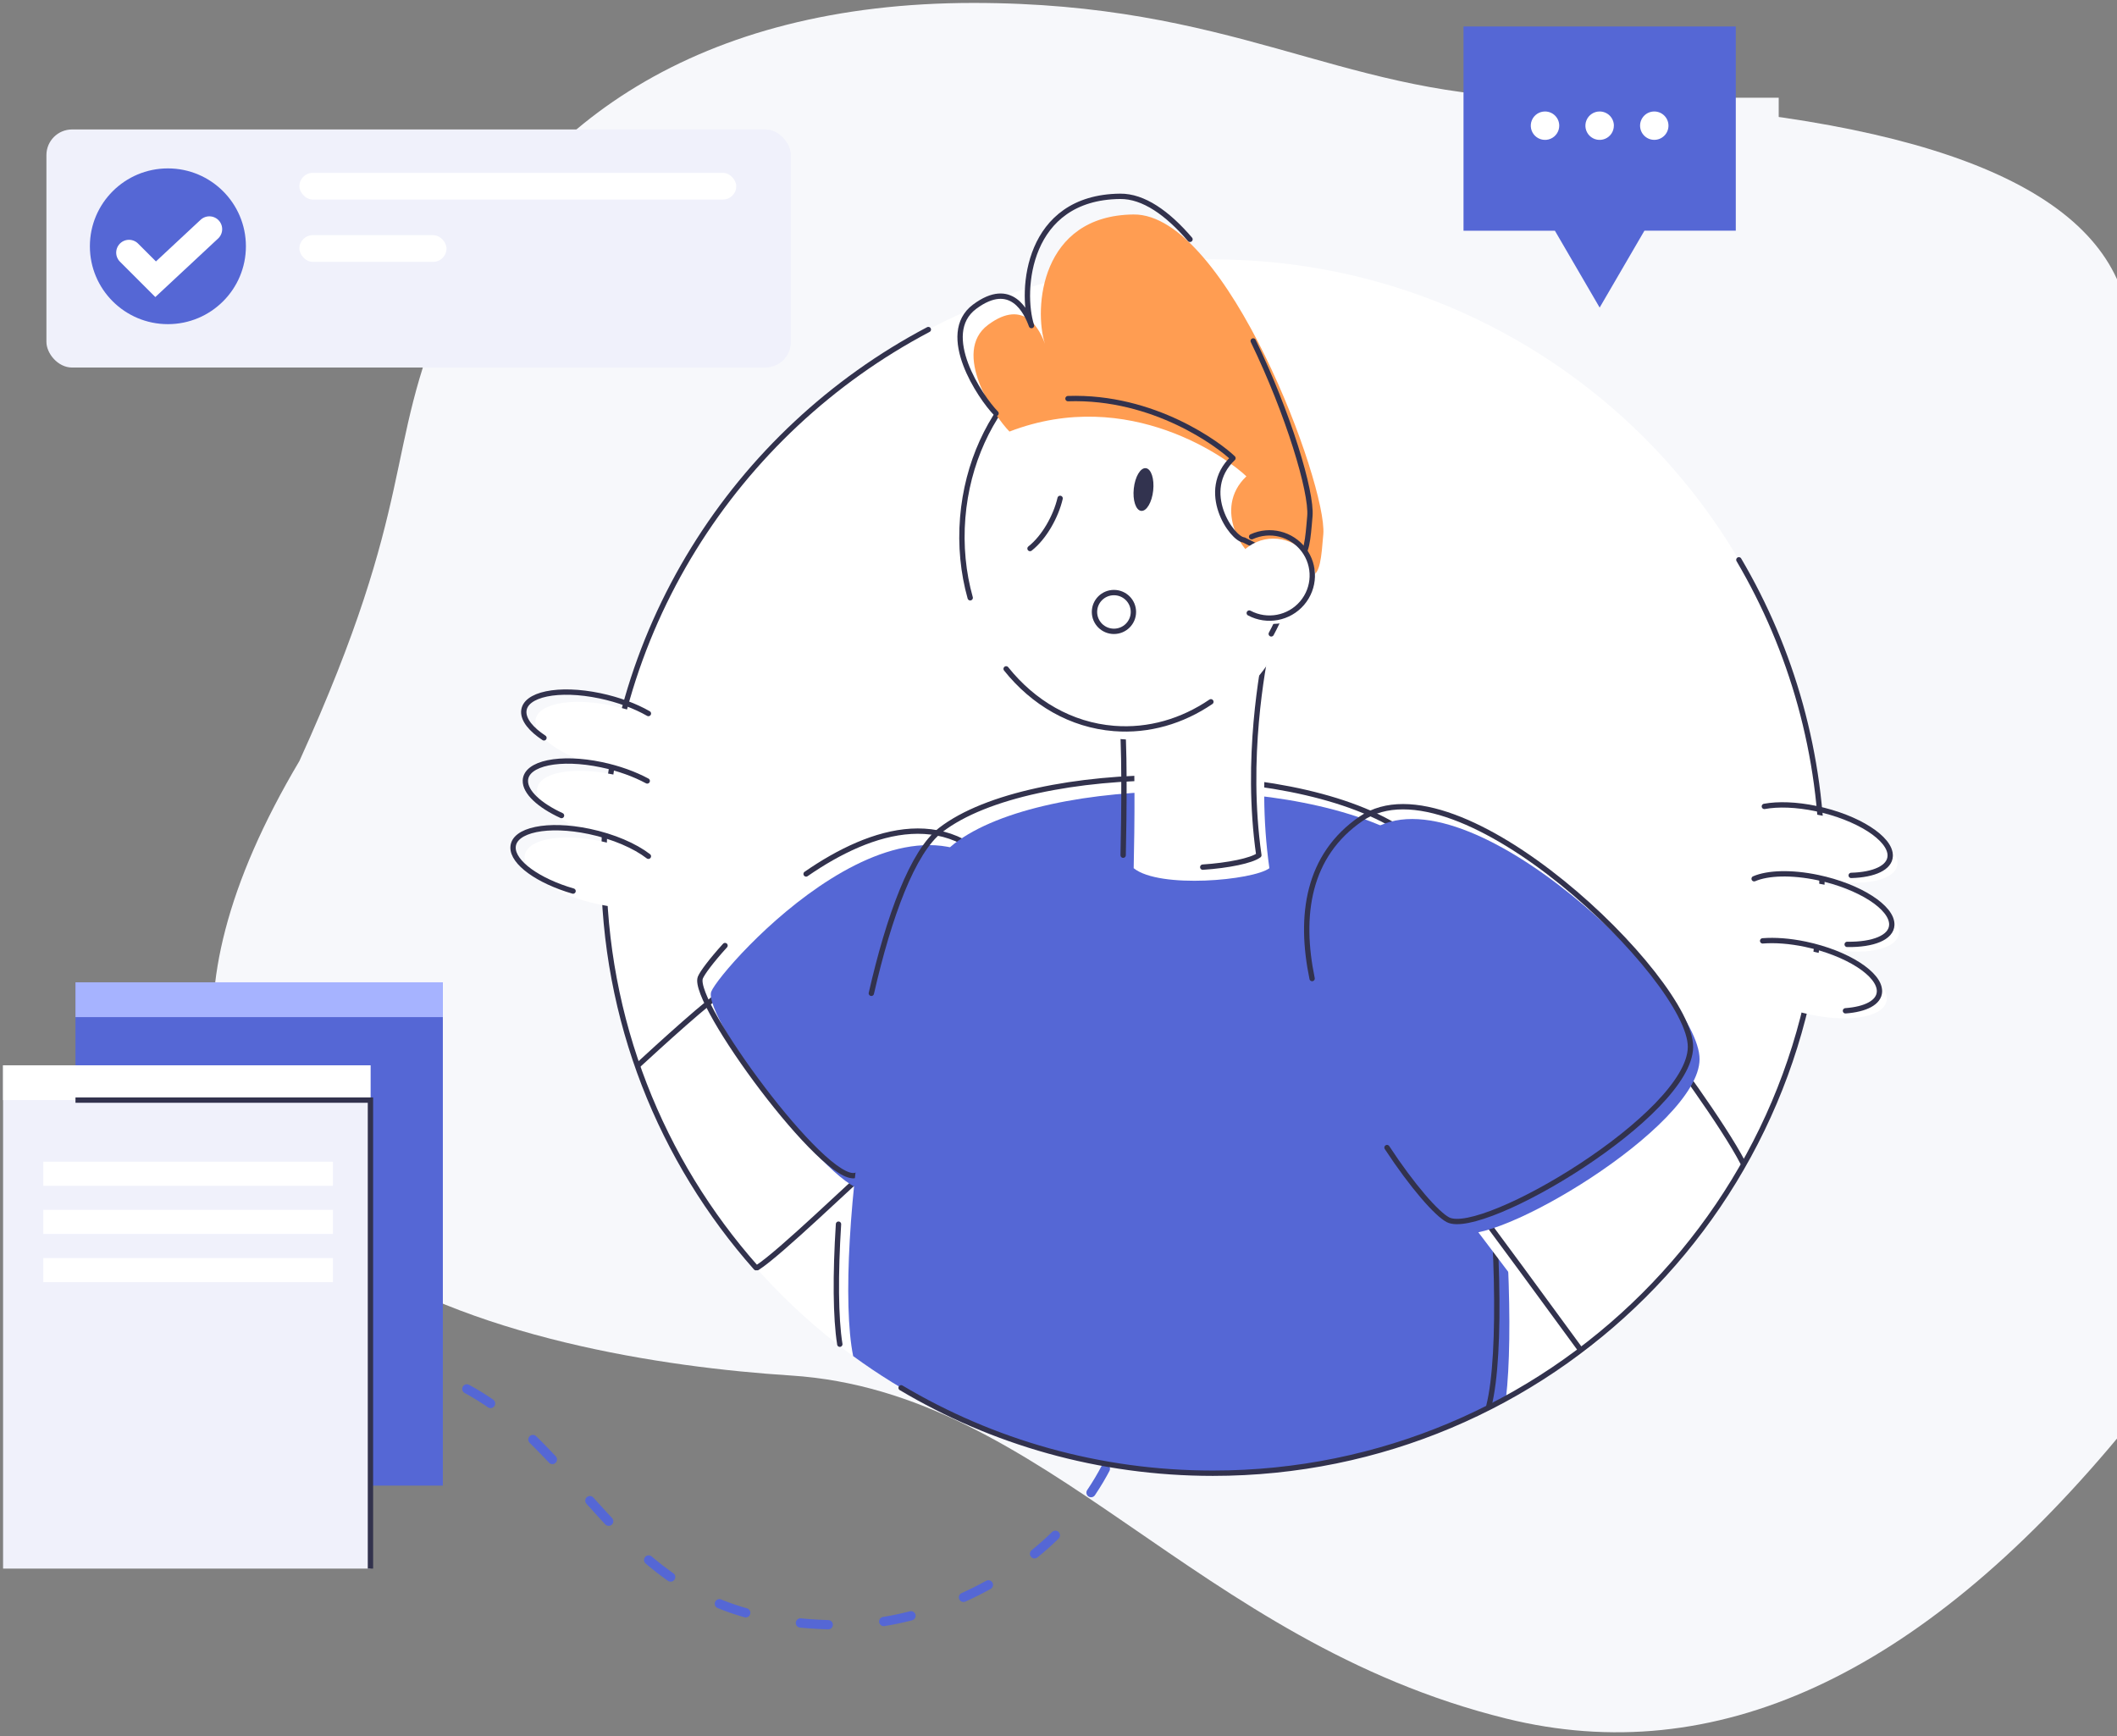 <?xml version="1.0" encoding="UTF-8"?>
<svg width="228px" height="187px" viewBox="0 0 228 187" version="1.1" xmlns="http://www.w3.org/2000/svg" xmlns:xlink="http://www.w3.org/1999/xlink">
    <rect x="0" y="0" width="228" height="187" fill="#808080" stroke="none"/>
    <title>CD4AF4FD-D975-4543-AC57-003CC8947F7E</title>
    <g id="Home" stroke="none" stroke-width="1" fill="none" fill-rule="evenodd">
        <g id="new-home-page-observability-card-view-" transform="translate(-396, -257)">
            <g id="Group" transform="translate(396.331, 257.316)">
                <path d="M227.669,29.756 L227.669,154.613 C206.249,180.247 184.329,190.3 161.911,184.772 C128.283,176.482 112.363,149.588 84.845,147.821 C57.327,146.055 0.196,135.092 31.914,81.641 C44.757,53.356 40.88,48.254 47.757,32.516 C56.25,13.083 75.043,0 104.515,0 C132.307,0 143.641,9.641 164.534,10.206 C201.155,11.196 222.2,17.712 227.669,29.756 Z" id="Path-3" fill="#F7F8FB" fill-rule="nonzero"></path>
                <path d="M23.669,144.867 C37.932,143.901 48.623,146.758 55.742,153.436 C66.722,163.736 70.709,174.684 90.395,174.684 C103.635,174.684 121.839,164.158 121.839,145.021" id="Path" stroke="#5567D5" stroke-linecap="round" stroke-dasharray="3,6"></path>
                <rect id="Rectangle" fill="#5567D5" fill-rule="nonzero" x="7.798" y="105.475" width="39.566" height="54.202"></rect>
                <rect id="Rectangle" fill="#F0F1FB" fill-rule="nonzero" x="0" y="114.413" width="39.566" height="54.202"></rect>
                <rect id="Rectangle" fill="#FFFFFF" fill-rule="nonzero" x="0" y="114.413" width="39.566" height="3.748"></rect>
                <rect id="Rectangle" fill="#FFFFFF" fill-rule="nonzero" x="4.332" y="124.792" width="31.191" height="2.595"></rect>
                <rect id="Rectangle" fill="#FFFFFF" fill-rule="nonzero" x="4.332" y="129.981" width="31.191" height="2.595"></rect>
                <rect id="Rectangle" fill="#FFFFFF" fill-rule="nonzero" x="4.332" y="135.171" width="31.191" height="2.595"></rect>
                <polyline id="Path-2" stroke="#32324D" stroke-width="0.575" points="7.798 118.161 39.566 118.161 39.566 168.614"></polyline>
                <rect id="Rectangle" fill="#A6B3FF" fill-rule="nonzero" x="7.798" y="105.475" width="39.566" height="3.748"></rect>
                <rect id="Rectangle" fill="#F0F1FB" fill-rule="nonzero" x="4.669" y="13.626" width="80.176" height="25.641" rx="2.76"></rect>
                <ellipse id="Oval" fill="#5567D5" fill-rule="nonzero" cx="17.751" cy="26.207" rx="8.402" ry="8.387"></ellipse>
                <rect id="Rectangle" fill="#FFFFFF" fill-rule="nonzero" x="31.914" y="18.299" width="47.05" height="2.876" rx="1.438"></rect>
                <rect id="Rectangle" fill="#FFFFFF" fill-rule="nonzero" x="31.914" y="25.009" width="15.843" height="2.876" rx="1.438"></rect>
                <polyline id="Path" stroke="#FFFFFF" stroke-width="2.76" stroke-linecap="round" points="22.217 24.362 16.431 29.756 13.563 26.89"></polyline>
                <g id="man" transform="translate(54.924, 20.827)">
                    <path d="M9.765,72.156 C9.765,36.058 39.14,6.794 75.377,6.794 C111.614,6.794 140.989,36.057 140.989,72.156 C140.989,108.254 111.614,137.517 75.377,137.517 C39.14,137.517 9.765,108.253 9.765,72.156 Z" id="Path" fill="#FFFFFF"></path>
                    <path d="M14.118,95.052 C15.965,93.354 22.443,87.431 23.784,86.827 C25.124,86.223 40.673,103.503 39.138,104.739 C37.602,105.975 29.474,113.432 26.417,115.328 C20.312,108.708 16.066,101.106 14.118,95.052 Z" id="Path" fill="#FFFFFF"></path>
                    <path d="M13.497,93.549 C15.343,91.851 21.592,86.109 22.935,85.505 C24.277,84.901 39.938,103.46 38.402,104.696 C36.867,105.932 28.715,113.857 26.307,115.377" id="Path" stroke="#32324D" stroke-width="0.575" stroke-linecap="round" stroke-linejoin="round"></path>
                    <path d="M54.398,75.534 C63.308,89.033 41.426,105.974 38.077,106.947 C34.728,107.92 20.306,88.238 21.35,85.646 C22.395,83.054 43.639,59.232 54.398,75.534 Z" id="Path" fill="#5567D5"></path>
                    <path d="M31.562,72.979 C38.637,68.09 47.441,65.27 53.221,74.026 C62.13,87.525 40.249,104.466 36.899,105.439 C33.55,106.412 19.128,86.728 20.173,84.138 C20.376,83.636 21.335,82.338 22.83,80.69" id="Path" stroke="#32324D" stroke-width="0.575" stroke-linecap="round" stroke-linejoin="round"></path>
                    <path d="M72.3,64.084 C62.265,64.024 52.39,65.948 47.523,69.714 C39.62,75.832 34.363,113.65 36.63,124.904 C47.487,132.831 60.88,137.516 75.373,137.516 C86.815,137.516 97.57,134.595 106.935,129.466 C108.592,115.414 104.506,75.243 98.043,70.356 C92.533,66.189 82.336,64.145 72.3,64.084 Z" id="Path" fill="#5567D5"></path>
                    <path d="M38.588,85.833 C40.489,77.517 43.035,70.582 46.051,68.248 C55.785,60.715 85.55,60.555 96.571,68.889 C103.427,74.075 107.913,119.056 105.098,130.275" id="Path" stroke="#32324D" stroke-width="0.575" stroke-linecap="round" stroke-linejoin="round"></path>
                    <path d="M35.192,123.623 C34.736,120.76 34.708,116.117 35.051,110.694" id="Path" stroke="#32324D" stroke-width="0.575" stroke-linecap="round" stroke-linejoin="round"></path>
                    <path d="M114.473,125.228 C113.075,123.835 103.437,110.739 102.351,109.507 C101.265,108.274 121.872,91.252 123.139,92.74 C124.406,94.228 129.487,101.312 131.856,105.207 C129.953,108.625 119.425,121.861 114.473,125.228 Z" id="Path" fill="#FFFFFF"></path>
                    <path d="M114.941,124.19 C113.772,122.602 103.326,108.267 102.239,107.033 C101.153,105.8 121.761,88.778 123.028,90.267 C124.295,91.755 130.365,100.03 132.456,104.08" id="Path" stroke="#32324D" stroke-width="0.575" stroke-linecap="round" stroke-linejoin="round"></path>
                    <path d="M92.329,68.345 C102.735,61.232 127.851,85.661 127.788,92.943 C127.725,100.225 105.395,113.457 101.675,111.546 C97.575,109.442 76.362,79.253 92.329,68.345 Z" id="Path" fill="#5567D5"></path>
                    <path d="M86.059,84.243 C84.656,77.472 85.557,70.976 91.349,67.019 C101.757,59.908 126.871,84.336 126.808,91.62 C126.744,98.904 104.415,112.134 100.695,110.223 C99.504,109.612 96.872,106.633 94.125,102.446" id="Path" stroke="#32324D" stroke-width="0.575" stroke-linecap="round" stroke-linejoin="round"></path>
                    <path d="M132.02,39.147 C137.721,48.835 140.989,60.115 140.989,72.156 C140.989,108.254 111.614,137.517 75.377,137.517 C63.104,137.517 51.618,134.16 41.794,128.318 M26.162,115.382 C15.957,103.861 9.765,88.729 9.765,72.156 C9.765,47.086 23.933,25.313 44.727,14.349" id="Shape" stroke="#32324D" stroke-width="0.575" stroke-linecap="round" stroke-linejoin="round"></path>
                    <path d="M131.776,83.034 C131.841,81.156 135.514,80.394 139.982,81.332 C144.449,82.27 148.018,84.552 147.954,86.43 C147.89,88.307 144.215,89.069 139.748,88.131 C135.281,87.193 131.711,84.912 131.776,83.034 Z" id="Path" fill="#FFFFFF"></path>
                    <path d="M133.101,75.851 C133.166,73.973 136.839,73.211 141.306,74.149 C145.773,75.087 149.343,77.369 149.278,79.247 C149.214,81.124 145.54,81.886 141.073,80.948 C136.606,80.011 133.039,77.728 133.101,75.851 Z" id="Path" fill="#FFFFFF"></path>
                    <path d="M132.93,68.427 C132.995,66.55 136.668,65.788 141.136,66.725 C145.603,67.663 149.172,69.946 149.107,71.823 C149.043,73.7 145.369,74.463 140.902,73.525 C136.435,72.587 132.866,70.305 132.93,68.427 Z" id="Path" fill="#FFFFFF"></path>
                    <path d="M134.766,65.703 C136.234,65.433 138.199,65.49 140.348,65.941 C144.815,66.879 148.384,69.161 148.32,71.039 C148.276,72.307 146.587,73.066 144.119,73.135" id="Path" stroke="#32324D" stroke-width="0.575" stroke-linecap="round" stroke-linejoin="round"></path>
                    <path d="M133.665,73.495 C135.138,72.86 137.667,72.766 140.519,73.365 C144.986,74.303 148.556,76.585 148.491,78.463 C148.444,79.831 146.48,80.606 143.685,80.564" id="Path" stroke="#32324D" stroke-width="0.575" stroke-linecap="round" stroke-linejoin="round"></path>
                    <path d="M134.582,80.184 C135.899,80.08 137.488,80.19 139.193,80.548 C143.66,81.486 147.229,83.768 147.164,85.646 C147.124,86.819 145.674,87.556 143.501,87.716" id="Path" stroke="#32324D" stroke-width="0.575" stroke-linecap="round" stroke-linejoin="round"></path>
                    <path d="M1.249,71.153 C1.314,69.275 4.987,68.513 9.455,69.451 C13.922,70.389 17.491,72.671 17.426,74.549 C17.362,76.427 13.688,77.188 9.221,76.25 C4.753,75.312 1.184,73.03 1.249,71.153 Z" id="Path" fill="#FFFFFF"></path>
                    <path d="M2.575,63.969 C2.64,62.092 6.314,61.33 10.781,62.268 C15.248,63.206 18.817,65.488 18.752,67.367 C18.688,69.246 15.014,70.006 10.547,69.068 C6.08,68.13 2.511,65.847 2.575,63.969 Z" id="Path" fill="#FFFFFF"></path>
                    <path d="M2.404,56.546 C2.469,54.668 6.143,53.907 10.61,54.844 C15.077,55.782 18.646,58.064 18.581,59.942 C18.517,61.819 14.843,62.581 10.376,61.643 C5.909,60.705 2.34,58.422 2.404,56.546 Z" id="Path" fill="#FFFFFF"></path>
                    <path d="M3.329,58.321 C1.954,57.417 1.125,56.407 1.156,55.494 C1.221,53.616 4.894,52.855 9.361,53.792 C11.363,54.212 13.183,54.902 14.578,55.702" id="Path" stroke="#32324D" stroke-width="0.575" stroke-linecap="round" stroke-linejoin="round"></path>
                    <path d="M5.22,66.688 C2.851,65.596 1.284,64.167 1.327,62.917 C1.392,61.04 5.066,60.278 9.533,61.216 C11.394,61.606 13.099,62.231 14.451,62.962" id="Path" stroke="#32324D" stroke-width="0.575" stroke-linecap="round" stroke-linejoin="round"></path>
                    <path d="M6.463,74.821 C2.729,73.737 -0.056,71.761 0.001,70.1 C0.065,68.223 3.739,67.461 8.206,68.398 C10.819,68.947 13.125,69.955 14.576,71.074" id="Path" stroke="#32324D" stroke-width="0.575" stroke-linecap="round" stroke-linejoin="round"></path>
                    <path d="M82.34,49.722 C81.915,52.133 79.955,61.838 81.457,72.358 C79.724,73.663 69.621,74.605 66.842,72.358 C66.941,68.091 67.038,59.558 66.647,57.376 C66.255,55.194 82.766,47.312 82.34,49.722 Z" id="Path" fill="#FFFFFF"></path>
                    <path d="M65.708,70.959 C65.806,66.692 65.904,58.159 65.512,55.976 C65.119,53.794 81.63,45.914 81.205,48.323 C80.78,50.732 78.82,60.439 80.322,70.959 C79.538,71.548 77.039,72.064 74.281,72.245" id="Path" stroke="#32324D" stroke-width="0.575" stroke-linecap="round" stroke-linejoin="round"></path>
                    <path d="M49.348,35.756 C50.309,24.006 59.162,15.123 69.119,15.916 C79.077,16.708 86.371,26.876 85.409,38.626 C84.447,50.376 75.595,59.261 65.637,58.469 C55.68,57.677 48.386,47.506 49.348,35.756 Z" id="Path" fill="#FFFFFF"></path>
                    <path d="M75.158,54.438 C72.079,56.53 68.477,57.609 64.718,57.31 C60.081,56.941 56.02,54.539 53.105,50.891" id="Path" stroke="#32324D" stroke-width="0.575" stroke-linecap="round" stroke-linejoin="round"></path>
                    <path d="M49.235,43.237 C48.482,40.552 48.182,37.629 48.429,34.6 C49.391,22.85 58.243,13.967 68.201,14.76 C78.16,15.552 85.452,25.72 84.491,37.47 C84.201,41.01 83.195,44.29 81.658,47.123" id="Path" stroke="#32324D" stroke-width="0.575" stroke-linecap="round" stroke-linejoin="round"></path>
                    <path d="M66.854,31.465 C66.992,30.195 67.571,29.215 68.148,29.277 C68.725,29.339 69.081,30.42 68.943,31.689 C68.805,32.959 68.226,33.938 67.649,33.876 C67.073,33.814 66.716,32.734 66.854,31.465 Z" id="Path" fill="#32334F"></path>
                    <path d="M58.919,32.529 C58.462,34.495 57.193,36.741 55.678,37.933" id="Path" stroke="#32324D" stroke-width="0.575" stroke-linecap="round" stroke-linejoin="round"></path>
                    <path d="M62.62,44.762 C62.62,43.609 63.558,42.674 64.716,42.674 C65.874,42.674 66.813,43.609 66.813,44.762 C66.813,45.915 65.874,46.85 64.716,46.85 C63.558,46.85 62.62,45.915 62.62,44.762 L62.62,44.762 Z" id="Path" stroke="#32324D" stroke-width="0.575" stroke-linecap="round" stroke-linejoin="round"></path>
                    <path d="M80.152,38.961 C78.886,38.871 75.252,33.706 78.98,30.156 C77.151,28.381 66.392,20.358 53.465,25.334 C51.786,23.632 47.202,16.792 51.159,13.842 C55.116,10.893 56.768,14.46 57.281,15.877 C56.085,12.134 56.758,2.067 66.821,1.955 C76.883,1.844 87.702,31.133 87.265,36.388 C86.828,41.644 86.806,42.354 80.152,38.961 Z" id="Path" fill="#FF9D52"></path>
                    <path d="M79.715,15.576 C83.522,23.436 86.034,31.846 85.819,34.433 C85.381,39.689 85.359,40.399 78.705,37.006 C77.44,36.916 73.806,31.751 77.534,28.201 C76.087,26.796 69.047,21.479 59.766,21.787" id="Path" stroke="#32324D" stroke-width="0.575" stroke-linecap="round" stroke-linejoin="round"></path>
                    <path d="M52.019,23.379 C50.339,21.678 45.755,14.837 49.712,11.887 C53.669,8.938 55.324,12.504 55.834,13.922 C54.639,10.179 55.312,0.112 65.374,0 C67.9,-0.028 70.475,1.798 72.907,4.631" id="Path" stroke="#32324D" stroke-width="0.575" stroke-linecap="round" stroke-linejoin="round"></path>
                    <path d="M77.277,41.456 C77.277,38.92 79.341,36.864 81.887,36.864 C84.433,36.864 86.497,38.92 86.497,41.456 C86.497,43.992 84.433,46.048 81.887,46.048 C79.341,46.048 77.277,43.992 77.277,41.456 Z" id="Path" fill="#FFFFFF"></path>
                    <path d="M79.543,36.662 C81.51,35.761 83.842,36.345 85.147,38.066 C86.453,39.788 86.379,42.182 84.971,43.821 C83.562,45.46 81.198,45.901 79.29,44.881" id="Path" stroke="#32324D" stroke-width="0.575" stroke-linecap="round" stroke-linejoin="round"></path>
                </g>
                <polygon id="Path-Copy-4" fill="#F7F8FB" fill-rule="nonzero" points="161.911 10.206 161.911 32.198 171.752 32.198 176.573 40.477 181.394 32.196 191.235 32.196 191.235 10.206"></polygon>
                <polygon id="Path" fill="#5567D5" fill-rule="nonzero" points="157.289 2.538 157.289 24.53 167.13 24.53 171.951 32.809 176.773 24.528 186.613 24.528 186.613 2.538"></polygon>
                <path d="M167.599,13.218 C167.6,13.837 167.227,14.395 166.654,14.633 C166.082,14.87 165.422,14.74 164.984,14.303 C164.545,13.866 164.413,13.207 164.65,12.635 C164.887,12.063 165.446,11.69 166.066,11.69 C166.472,11.69 166.862,11.85 167.15,12.137 C167.437,12.423 167.599,12.812 167.599,13.218" id="Path" fill="#FFFFFF" fill-rule="nonzero"></path>
                <path d="M173.481,13.218 C173.482,13.837 173.109,14.396 172.536,14.633 C171.963,14.87 171.304,14.74 170.865,14.302 C170.426,13.864 170.296,13.205 170.533,12.634 C170.771,12.062 171.331,11.689 171.951,11.69 C172.357,11.69 172.747,11.85 173.035,12.137 C173.322,12.423 173.484,12.812 173.484,13.218" id="Path" fill="#FFFFFF" fill-rule="nonzero"></path>
                <path d="M179.363,13.218 C179.363,14.061 178.679,14.745 177.834,14.745 C176.989,14.745 176.304,14.061 176.304,13.218 C176.304,12.374 176.989,11.69 177.834,11.69 C178.679,11.69 179.363,12.374 179.363,13.218" id="Path" fill="#FFFFFF" fill-rule="nonzero"></path>
            </g>
        </g>
    </g>
</svg>
